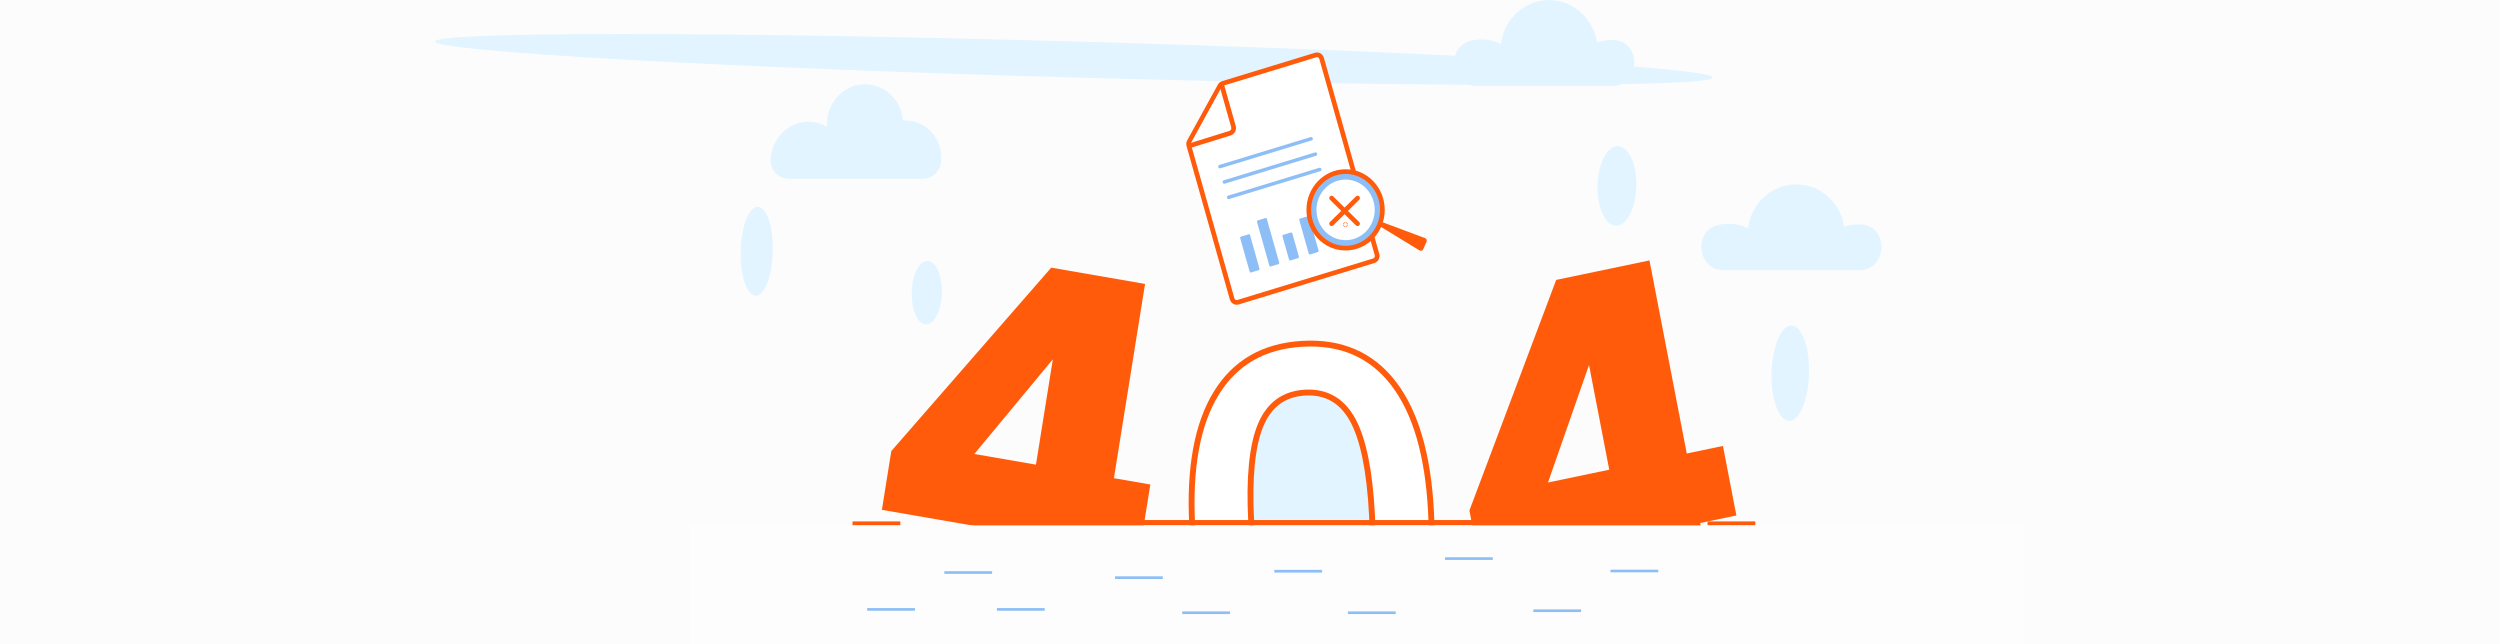<svg width="1440" height="371" viewBox="0 0 1440 371" fill="none" xmlns="http://www.w3.org/2000/svg">
<rect x="0" y="0" width="1440" height="371" fill="#333333" stroke="none"/>
<g clip-path="url(#clip0_6431_6346)">
<rect width="1440" height="371" fill="#FCFCFC"/>
<path d="M708.277 376.434C695.608 359.937 688.415 335.257 686.702 302.407C684.998 269.743 689.583 244.495 700.463 226.664C711.343 208.834 727.931 199.288 750.234 198.026C772.535 196.768 790.023 204.393 802.692 220.89C815.36 237.394 822.55 261.977 824.254 294.64C825.958 327.307 821.373 352.596 810.499 370.521C799.625 388.446 783.035 398.036 760.738 399.298C738.431 400.56 720.949 392.942 708.277 376.434Z" fill="white"/>
<path d="M708.277 376.434C695.608 359.937 688.415 335.257 686.702 302.407C684.998 269.743 689.583 244.495 700.463 226.664C711.343 208.834 727.931 199.288 750.234 198.026C772.535 196.768 790.023 204.393 802.692 220.89C815.36 237.394 822.55 261.977 824.254 294.64C825.958 327.307 821.373 352.596 810.499 370.521C799.625 388.446 783.035 398.036 760.738 399.298C738.431 400.56 720.949 392.942 708.277 376.434Z" stroke="#ff5b0a" stroke-width="3.383" stroke-miterlimit="10"/>
<path d="M784.852 352.289C789.775 340.382 791.583 321.804 790.266 296.562C788.939 271.138 785.209 252.874 779.086 241.772C772.96 230.67 763.829 225.464 751.7 226.147C739.568 226.834 731.035 233.085 726.109 244.901C721.176 256.724 719.371 275.251 720.688 300.489C722.005 325.731 725.728 343.995 731.868 355.279C738 366.568 747.135 371.868 759.267 371.182C771.396 370.498 779.925 364.203 784.852 352.289Z" fill="#E1F4FF"/>
<path d="M784.852 352.289C789.775 340.382 791.583 321.804 790.266 296.562C788.939 271.138 785.209 252.874 779.086 241.772C772.96 230.67 763.829 225.464 751.7 226.147C739.568 226.834 731.035 233.085 726.109 244.901C721.176 256.724 719.371 275.251 720.688 300.489C722.005 325.731 725.728 343.995 731.868 355.279C738 366.568 747.135 371.868 759.267 371.182C771.396 370.498 779.925 364.203 784.852 352.289Z" stroke="#ff5b0a" stroke-width="3.383" stroke-miterlimit="10"/>
<path d="M862.056 299.545H640.303V302.62H862.056V299.545Z" fill="#ff5b0a"/>
<path d="M1010.83 302.63H983.771C983.638 302.63 983.527 302.515 983.527 302.377V300.577C983.527 300.438 983.638 300.323 983.771 300.323H1010.83C1010.96 300.323 1011.07 300.438 1011.07 300.577V302.377C1011.07 302.515 1010.96 302.63 1010.83 302.63Z" fill="#ff5b0a"/>
<path d="M518.356 302.63H491.299C491.165 302.63 491.055 302.515 491.055 302.377V300.577C491.055 300.438 491.165 300.323 491.299 300.323H518.356C518.49 300.323 518.6 300.438 518.6 300.577V302.377C518.6 302.515 518.49 302.63 518.356 302.63Z" fill="#ff5b0a"/>
<path d="M987.139 349.66H959.918C959.827 349.66 959.756 349.586 959.756 349.491V348.29C959.756 348.196 959.827 348.121 959.918 348.121H987.139C987.23 348.121 987.301 348.196 987.301 348.29V349.491C987.301 349.586 987.23 349.66 987.139 349.66Z" fill="#C4CEFE"/>
<path d="M531.61 102.988C536.777 102.988 541.268 99.085 541.967 93.76C542.09 92.806 542.155 91.829 542.155 90.841C542.155 78.985 532.917 69.374 521.52 69.374C521.051 69.374 520.59 69.398 520.128 69.428C519.185 57.738 509.771 48.554 498.289 48.554C486.183 48.554 476.366 58.763 476.366 71.36C476.366 71.918 476.392 72.47 476.431 73.021C472.994 71.025 468.991 69.956 464.731 70.159C453.721 70.683 444.671 79.847 443.894 91.284C443.887 91.376 443.881 91.467 443.878 91.555C443.523 97.776 448.359 102.992 454.348 102.992H531.61V102.988Z" fill="#E1F4FF"/>
<path d="M1071 155.631C1087.32 155.631 1088.22 130.085 1071.92 129.259C1071.48 129.236 1071.03 129.225 1070.58 129.225C1067.67 129.225 1064.87 129.706 1062.24 130.585C1060.06 116.757 1048.53 106.206 1034.61 106.206C1020.4 106.206 1008.67 117.23 1006.86 131.505C1003.49 129.824 999.711 128.88 995.721 128.88C993.493 128.88 991.328 129.175 989.266 129.726C974.997 133.549 977.992 155.634 992.726 155.634H1071V155.631Z" fill="#E1F4FF"/>
<path d="M928.633 49.464C944.947 49.464 945.848 23.924 929.557 23.099C929.111 23.075 928.662 23.065 928.214 23.065C925.307 23.065 922.503 23.545 919.876 24.421C917.694 10.596 906.163 0.049 892.259 0.049C878.046 0.049 866.317 11.07 864.512 25.341C861.14 23.66 857.361 22.716 853.375 22.716C851.147 22.716 848.985 23.011 846.92 23.562C832.654 27.385 835.649 49.46 850.38 49.46H928.633V49.464Z" fill="#E1F4FF"/>
<path d="M942.541 107.398C942.871 94.748 938.134 84.351 931.96 84.177C925.786 84.003 920.515 94.117 920.185 106.767C919.855 119.418 924.593 129.814 930.766 129.988C936.94 130.162 942.212 120.048 942.541 107.398Z" fill="#E1F4FF"/>
<path d="M986.459 44.634C986.608 38.91 822.018 29.625 618.837 23.895C415.655 18.165 250.824 18.159 250.674 23.883C250.525 29.607 415.115 38.892 618.296 44.623C821.478 50.353 986.309 50.358 986.459 44.634Z" fill="#E1F4FF"/>
<path d="M542.507 168.8C542.77 158.697 539.101 150.398 534.311 150.263C529.522 150.128 525.426 158.208 525.162 168.311C524.899 178.414 528.568 186.714 533.358 186.849C538.147 186.984 542.243 178.904 542.507 168.8Z" fill="#E1F4FF"/>
<path d="M445.127 144.975C445.495 130.84 441.658 119.265 436.556 119.121C431.454 118.977 427.02 130.319 426.651 144.454C426.283 158.589 430.12 170.164 435.222 170.308C440.324 170.452 444.759 159.11 445.127 144.975Z" fill="#E1F4FF"/>
<path d="M1041.98 215.257C1042.38 200.082 1037.88 187.644 1031.93 187.476C1025.99 187.309 1020.85 199.475 1020.46 214.65C1020.06 229.825 1024.56 242.263 1030.5 242.43C1036.45 242.598 1041.59 230.432 1041.98 215.257Z" fill="#E1F4FF"/>
<path d="M713.13 174.067L791.279 150.192C792.742 149.745 793.581 148.149 793.149 146.626L761.252 33.637C760.823 32.114 759.288 31.242 757.825 31.692L704.317 48.037C703.635 48.247 703.052 48.72 702.698 49.366L685.002 81.509C684.628 82.189 684.537 82.994 684.748 83.745L709.696 172.122C710.132 173.641 711.666 174.513 713.13 174.067Z" fill="white"/>
<path d="M713.13 174.067L791.279 150.192C792.742 149.745 793.581 148.149 793.149 146.626L761.252 33.637C760.823 32.114 759.288 31.242 757.825 31.692L704.317 48.037C703.635 48.247 703.052 48.72 702.698 49.366L685.002 81.509C684.628 82.189 684.537 82.994 684.748 83.745L709.696 172.122C710.132 173.641 711.666 174.513 713.13 174.067Z" stroke="#ff5b0a" stroke-width="2.706" stroke-miterlimit="10" stroke-linecap="round" stroke-linejoin="round"/>
<path d="M703.945 49.789L710.468 72.903C710.926 74.527 710.036 76.232 708.478 76.719L685.254 83.927" fill="white"/>
<path d="M703.945 49.789L710.468 72.903C710.926 74.527 710.036 76.232 708.478 76.719L685.254 83.927" stroke="#ff5b0a" stroke-width="2.706" stroke-miterlimit="10" stroke-linecap="round" stroke-linejoin="round"/>
<path d="M725.033 155.61L720.607 156.963C720.263 157.068 719.902 156.862 719.801 156.503L714.335 137.144C714.234 136.786 714.432 136.41 714.777 136.305L719.203 134.952C719.547 134.847 719.908 135.054 720.009 135.412L725.475 154.771C725.576 155.13 725.378 155.506 725.033 155.61Z" fill="#8DBFF6"/>
<path d="M747.728 148.679L743.303 150.032C742.958 150.137 742.597 149.931 742.496 149.572L738.698 136.116C738.597 135.757 738.796 135.382 739.14 135.277L743.566 133.924C743.911 133.819 744.272 134.025 744.372 134.384L748.17 147.84C748.271 148.196 748.073 148.574 747.728 148.679Z" fill="#8DBFF6"/>
<path d="M759.076 145.212L754.65 146.565C754.306 146.67 753.945 146.464 753.844 146.105L748.378 126.746C748.277 126.387 748.475 126.012 748.82 125.907L753.246 124.554C753.59 124.449 753.951 124.655 754.052 125.014L759.518 144.373C759.619 144.732 759.421 145.107 759.076 145.212Z" fill="#8DBFF6"/>
<path d="M736.382 152.146L731.956 153.499C731.611 153.604 731.25 153.398 731.15 153.039L724.018 127.777C723.918 127.418 724.116 127.043 724.461 126.938L728.886 125.585C729.231 125.48 729.592 125.686 729.693 126.045L736.824 151.307C736.921 151.662 736.726 152.038 736.382 152.146Z" fill="#8DBFF6"/>
<path d="M702.705 95.953L755.188 79.919" stroke="#8DBFF6" stroke-width="2.03" stroke-miterlimit="10" stroke-linecap="round" stroke-linejoin="round"/>
<path d="M705.205 104.806L757.688 88.775" stroke="#8DBFF6" stroke-width="2.03" stroke-miterlimit="10" stroke-linecap="round" stroke-linejoin="round"/>
<path d="M707.703 113.659L760.186 97.628" stroke="#8DBFF6" stroke-width="2.03" stroke-miterlimit="10" stroke-linecap="round" stroke-linejoin="round"/>
<path d="M819.735 143.571L821.683 139.265C822.054 138.443 821.667 137.469 820.844 137.164L794.687 127.392L793.539 129.546L817.648 144.248C818.399 144.701 819.364 144.39 819.735 143.571Z" fill="#ff5b0a"/>
<path d="M775.059 142.932C786.763 142.932 796.251 133.062 796.251 120.887C796.251 108.712 786.763 98.842 775.059 98.842C763.355 98.842 753.867 108.712 753.867 120.887C753.867 133.062 763.355 142.932 775.059 142.932Z" fill="#8DBFF6"/>
<path d="M775.058 138.336C784.321 138.336 791.83 130.524 791.83 120.888C791.83 111.251 784.321 103.439 775.058 103.439C765.794 103.439 758.285 111.251 758.285 120.888C758.285 130.524 765.794 138.336 775.058 138.336Z" fill="white"/>
<path d="M775.059 142.932C786.763 142.932 796.251 133.062 796.251 120.887C796.251 108.712 786.763 98.842 775.059 98.842C763.355 98.842 753.867 108.712 753.867 120.887C753.867 133.062 763.355 142.932 775.059 142.932Z" stroke="#ff5b0a" stroke-width="2.706" stroke-linecap="round" stroke-linejoin="round"/>
<path d="M767 114.099L781.953 128.853" stroke="#ff5b0a" stroke-width="2.706" stroke-linecap="round" stroke-linejoin="round"/>
<path d="M781.953 114.099L767 128.853" stroke="#ff5b0a" stroke-width="2.706" stroke-linecap="round" stroke-linejoin="round"/>
<path d="M774.96 129.351C774.964 129.351 774.967 129.348 774.967 129.344C774.967 129.34 774.964 129.337 774.96 129.337C774.956 129.337 774.953 129.34 774.953 129.344C774.953 129.348 774.956 129.351 774.96 129.351Z" fill="#ff5b0a" stroke="#ff5b0a" stroke-width="2.706" stroke-linecap="round" stroke-linejoin="round"/>
<path d="M1000.15 296.903L979.303 301.26L987.679 344.636L943.042 353.966L934.666 310.589L852.878 327.686L846.381 294.041L896.367 161.229L950.089 149.998L971.57 261.219L992.417 256.862L1000.15 296.903ZM915.276 210.214L891.648 277.922L926.93 270.548L915.276 210.214Z" fill="#ff5b0a"/>
<path d="M656.141 319.361L635.167 315.724L628.176 359.365L583.266 351.578L590.258 307.937L507.969 293.669L513.393 259.818L605.498 154.169L659.549 163.542L641.619 275.443L662.593 279.079L656.141 319.361ZM606.438 206.946L561.216 261.496L596.712 267.649L606.438 206.946Z" fill="#ff5b0a"/>
<path d="M1166.41 302.627H397.666V404.109H1166.41V302.627Z" fill="#FDFDFD"/>
<path d="M526.861 351.772H499.641C499.55 351.772 499.479 351.697 499.479 351.602V350.402C499.479 350.307 499.55 350.232 499.641 350.232H526.861C526.953 350.232 527.024 350.307 527.024 350.402V351.602C527.024 351.697 526.949 351.772 526.861 351.772Z" fill="#8DBFF6"/>
<path d="M601.606 351.772H574.385C574.294 351.772 574.223 351.697 574.223 351.602V350.402C574.223 350.307 574.294 350.232 574.385 350.232H601.606C601.697 350.232 601.768 350.307 601.768 350.402V351.602C601.768 351.697 601.693 351.772 601.606 351.772Z" fill="#8DBFF6"/>
<path d="M669.633 333.508H642.413C642.322 333.508 642.25 333.433 642.25 333.339V332.138C642.25 332.043 642.322 331.969 642.413 331.969H669.633C669.724 331.969 669.796 332.043 669.796 332.138V333.339C669.796 333.433 669.721 333.508 669.633 333.508Z" fill="#8DBFF6"/>
<path d="M708.322 353.703H681.102C681.011 353.703 680.939 353.629 680.939 353.534V352.333C680.939 352.238 681.011 352.164 681.102 352.164H708.322C708.414 352.164 708.485 352.238 708.485 352.333V353.534C708.485 353.629 708.41 353.703 708.322 353.703Z" fill="#8DBFF6"/>
<path d="M803.779 353.703H776.559C776.468 353.703 776.396 353.629 776.396 353.534V352.333C776.396 352.238 776.468 352.164 776.559 352.164H803.779C803.87 352.164 803.942 352.238 803.942 352.333V353.534C803.942 353.629 803.867 353.703 803.779 353.703Z" fill="#8DBFF6"/>
<path d="M910.574 352.564H883.354C883.263 352.564 883.191 352.489 883.191 352.394V351.194C883.191 351.099 883.263 351.024 883.354 351.024H910.574C910.665 351.024 910.737 351.099 910.737 351.194V352.394C910.737 352.489 910.665 352.564 910.574 352.564Z" fill="#8DBFF6"/>
<path d="M571.313 330.549H544.092C544.001 330.549 543.93 330.475 543.93 330.38V329.179C543.93 329.084 544.001 329.01 544.092 329.01H571.313C571.404 329.01 571.475 329.084 571.475 329.179V330.38C571.475 330.475 571.404 330.549 571.313 330.549Z" fill="#8DBFF6"/>
<path d="M761.375 329.801H734.155C734.064 329.801 733.992 329.726 733.992 329.632V328.431C733.992 328.336 734.064 328.262 734.155 328.262H761.375C761.466 328.262 761.538 328.336 761.538 328.431V329.632C761.538 329.723 761.466 329.801 761.375 329.801Z" fill="#8DBFF6"/>
<path d="M955.022 329.679H927.801C927.71 329.679 927.639 329.604 927.639 329.51V328.309C927.639 328.214 927.71 328.14 927.801 328.14H955.022C955.113 328.14 955.184 328.214 955.184 328.309V329.51C955.184 329.604 955.109 329.679 955.022 329.679Z" fill="#8DBFF6"/>
<path d="M859.707 322.518H832.487C832.396 322.518 832.324 322.443 832.324 322.349V321.148C832.324 321.053 832.396 320.979 832.487 320.979H859.707C859.798 320.979 859.87 321.053 859.87 321.148V322.349C859.87 322.443 859.798 322.518 859.707 322.518Z" fill="#8DBFF6"/>
</g>
<defs>
<clipPath id="clip0_6431_6346">
<rect width="1440" height="371" fill="white"/>
</clipPath>
</defs>
</svg>
